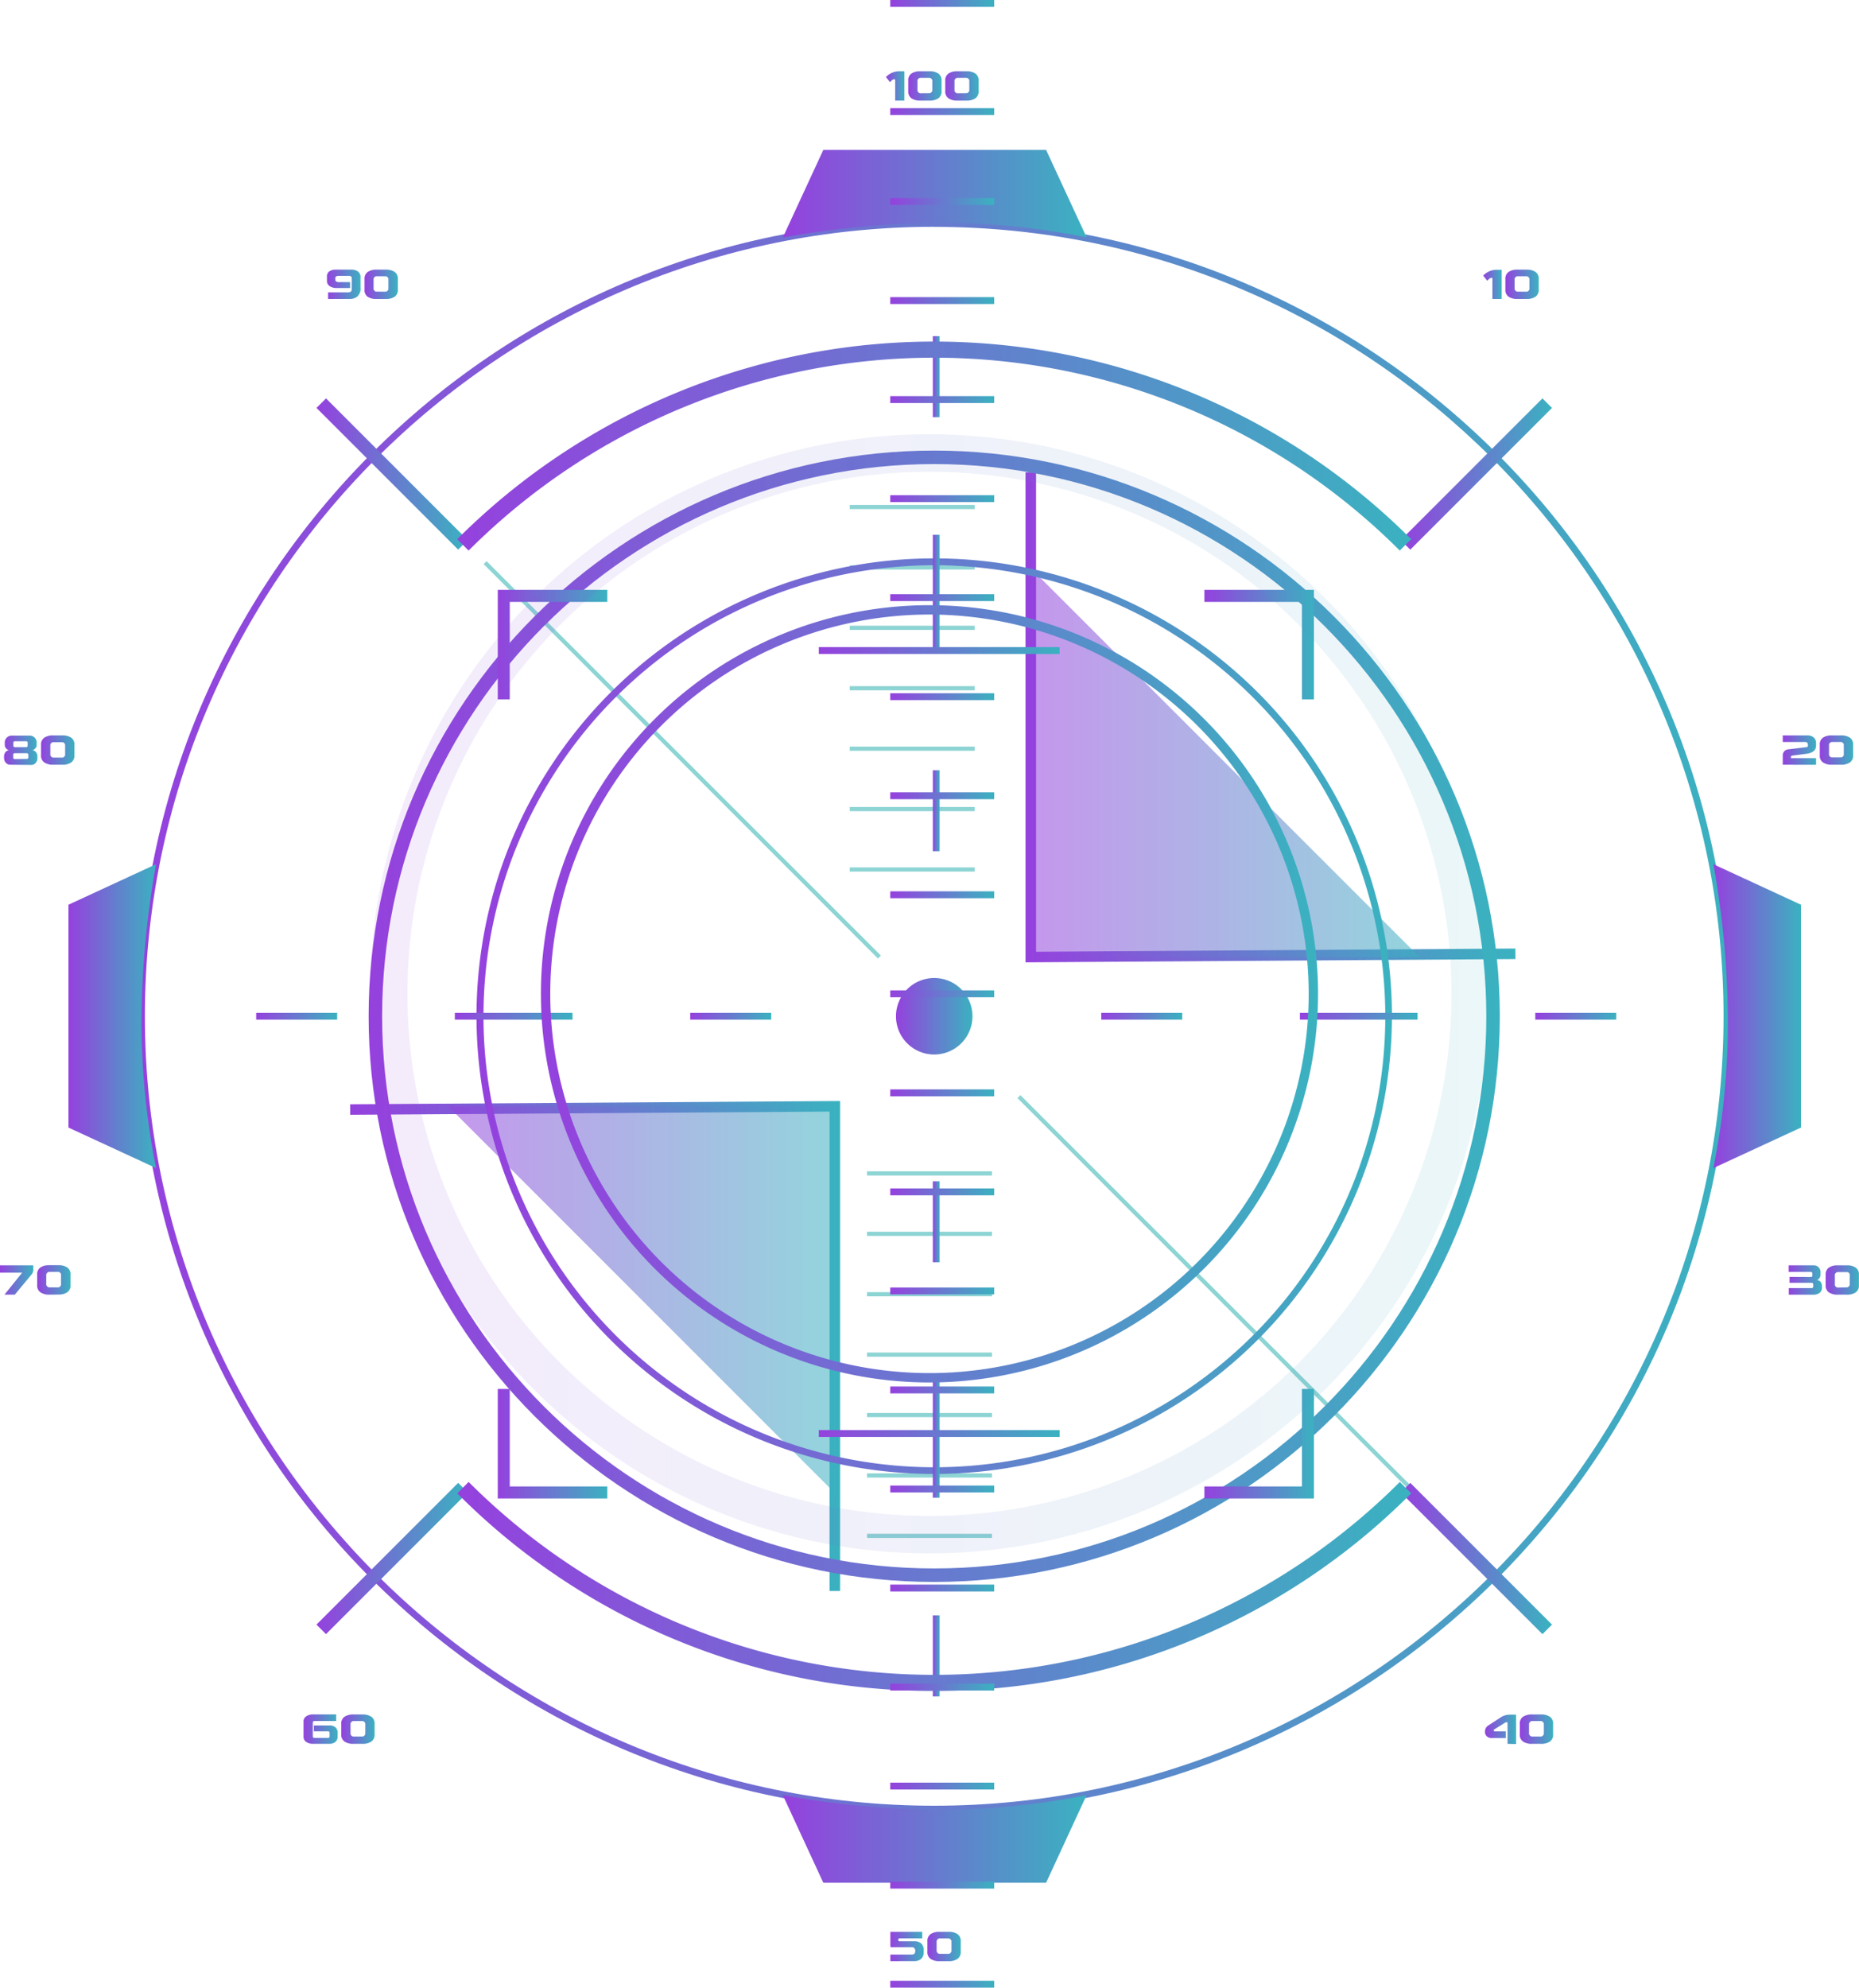 <svg xmlns="http://www.w3.org/2000/svg" xmlns:xlink="http://www.w3.org/1999/xlink" viewBox="0 0 458.95 490.62"><defs><style>.cls-1{mask:url(#mask);filter:url(#luminosity-noclip-8);}.cls-10,.cls-2,.cls-4,.cls-6,.cls-8{mix-blend-mode:multiply;}.cls-2{fill:url(#Безымянный_градиент_17);}.cls-11,.cls-3{mask:url(#mask-2);}.cls-4{fill:url(#linear-gradient);}.cls-12,.cls-5{mask:url(#mask-3);}.cls-6{fill:url(#linear-gradient-2);}.cls-7{mask:url(#mask-4);filter:url(#luminosity-noclip-9);}.cls-8{fill:url(#linear-gradient-3);}.cls-9{mask:url(#mask-5);filter:url(#luminosity-noclip-10);}.cls-10{fill:url(#linear-gradient-4);}.cls-11{filter:url(#luminosity-noclip-11);}.cls-12{filter:url(#luminosity-noclip-12);}.cls-13{fill:url(#New_Gradient_Swatch_2);}.cls-14{fill:url(#New_Gradient_Swatch_2-2);}.cls-15{opacity:0.55;}.cls-16{fill:url(#New_Gradient_Swatch_2-3);}.cls-17{fill:url(#New_Gradient_Swatch_2-4);}.cls-18,.cls-19,.cls-20,.cls-21,.cls-22,.cls-23,.cls-24,.cls-25,.cls-26,.cls-27,.cls-28,.cls-29,.cls-30,.cls-31,.cls-32,.cls-33{stroke:#8dd4d4;stroke-miterlimit:10;stroke-width:1.03px;}.cls-18{fill:url(#New_Gradient_Swatch_2-5);}.cls-19{fill:url(#New_Gradient_Swatch_2-6);}.cls-20{fill:url(#New_Gradient_Swatch_2-7);}.cls-21{fill:url(#New_Gradient_Swatch_2-8);}.cls-22{fill:url(#New_Gradient_Swatch_2-9);}.cls-23{fill:url(#New_Gradient_Swatch_2-10);}.cls-24{fill:url(#New_Gradient_Swatch_2-11);}.cls-25{fill:url(#New_Gradient_Swatch_2-12);}.cls-26{fill:url(#New_Gradient_Swatch_2-13);}.cls-27{fill:url(#New_Gradient_Swatch_2-14);}.cls-28{fill:url(#New_Gradient_Swatch_2-15);}.cls-29{fill:url(#New_Gradient_Swatch_2-16);}.cls-30{fill:url(#New_Gradient_Swatch_2-17);}.cls-31{fill:url(#New_Gradient_Swatch_2-18);}.cls-32{fill:url(#New_Gradient_Swatch_2-19);}.cls-33{fill:url(#New_Gradient_Swatch_2-20);}.cls-34{opacity:0.2;}.cls-35{mask:url(#mask-8);}.cls-36{fill:url(#New_Gradient_Swatch_2-21);}.cls-37{fill:url(#New_Gradient_Swatch_2-22);}.cls-38{fill:url(#New_Gradient_Swatch_2-23);}.cls-39{fill:url(#New_Gradient_Swatch_2-24);}.cls-40{fill:url(#New_Gradient_Swatch_2-25);}.cls-41{fill:url(#New_Gradient_Swatch_2-26);}.cls-42{fill:url(#New_Gradient_Swatch_2-27);}.cls-43{fill:url(#New_Gradient_Swatch_2-28);}.cls-44{fill:url(#New_Gradient_Swatch_2-29);}.cls-45{fill:url(#New_Gradient_Swatch_2-30);}.cls-46{fill:url(#New_Gradient_Swatch_2-31);}.cls-47{fill:url(#New_Gradient_Swatch_2-32);}.cls-48{fill:url(#New_Gradient_Swatch_2-33);}.cls-49{fill:url(#New_Gradient_Swatch_2-34);}.cls-50{fill:url(#New_Gradient_Swatch_2-35);}.cls-51{fill:url(#New_Gradient_Swatch_2-36);}.cls-52{fill:url(#New_Gradient_Swatch_2-37);}.cls-53{fill:url(#New_Gradient_Swatch_2-38);}.cls-54{fill:url(#New_Gradient_Swatch_2-39);}.cls-55{fill:url(#New_Gradient_Swatch_2-40);}.cls-56{fill:url(#New_Gradient_Swatch_2-41);}.cls-57{fill:url(#New_Gradient_Swatch_2-42);}.cls-58{fill:url(#New_Gradient_Swatch_2-43);}.cls-59{fill:url(#New_Gradient_Swatch_2-44);}.cls-60{fill:url(#New_Gradient_Swatch_2-45);}.cls-61{fill:url(#New_Gradient_Swatch_2-46);}.cls-62{fill:url(#New_Gradient_Swatch_2-47);}.cls-63{fill:url(#New_Gradient_Swatch_2-48);}.cls-64{fill:url(#New_Gradient_Swatch_2-49);}.cls-65{fill:url(#New_Gradient_Swatch_2-50);}.cls-66{fill:url(#New_Gradient_Swatch_2-51);}.cls-67{fill:url(#New_Gradient_Swatch_2-52);}.cls-68{fill:url(#New_Gradient_Swatch_2-53);}.cls-69{fill:url(#New_Gradient_Swatch_2-54);}.cls-70{fill:url(#New_Gradient_Swatch_2-55);}.cls-71{fill:url(#New_Gradient_Swatch_2-56);}.cls-72{fill:url(#New_Gradient_Swatch_2-57);}.cls-73{fill:url(#New_Gradient_Swatch_2-58);}.cls-74{fill:url(#New_Gradient_Swatch_2-59);}.cls-75{fill:url(#New_Gradient_Swatch_2-60);}.cls-76{fill:url(#New_Gradient_Swatch_2-61);}.cls-77{fill:url(#New_Gradient_Swatch_2-62);}.cls-78{fill:url(#New_Gradient_Swatch_2-63);}.cls-79{fill:url(#New_Gradient_Swatch_2-64);}.cls-80{fill:url(#New_Gradient_Swatch_2-65);}.cls-81{fill:url(#New_Gradient_Swatch_2-66);}.cls-82{fill:url(#New_Gradient_Swatch_2-67);}.cls-83{fill:url(#New_Gradient_Swatch_2-68);}.cls-84{fill:url(#New_Gradient_Swatch_2-69);}.cls-85{fill:url(#New_Gradient_Swatch_2-70);}.cls-86{fill:url(#New_Gradient_Swatch_2-71);}.cls-87{fill:url(#New_Gradient_Swatch_2-72);}.cls-88{fill:url(#New_Gradient_Swatch_2-73);}.cls-89{fill:url(#New_Gradient_Swatch_2-74);}.cls-90{fill:url(#New_Gradient_Swatch_2-75);}.cls-91{fill:url(#New_Gradient_Swatch_2-76);}.cls-92{fill:url(#New_Gradient_Swatch_2-77);}.cls-93{fill:url(#New_Gradient_Swatch_2-78);}.cls-94{fill:url(#New_Gradient_Swatch_2-79);}.cls-95{fill:url(#New_Gradient_Swatch_2-80);}.cls-96{fill:url(#New_Gradient_Swatch_2-81);}.cls-97{fill:url(#New_Gradient_Swatch_2-82);}.cls-98{fill:url(#New_Gradient_Swatch_2-83);}.cls-99{fill:url(#New_Gradient_Swatch_2-84);}.cls-100{fill:url(#New_Gradient_Swatch_2-85);}.cls-101{fill:url(#New_Gradient_Swatch_2-86);}.cls-102{fill:url(#New_Gradient_Swatch_2-87);}.cls-103{fill:url(#New_Gradient_Swatch_2-88);}.cls-104{fill:url(#New_Gradient_Swatch_2-89);}.cls-105{fill:url(#New_Gradient_Swatch_2-90);}.cls-106{fill:url(#New_Gradient_Swatch_2-91);}.cls-107{fill:url(#New_Gradient_Swatch_2-92);}.cls-108{fill:url(#New_Gradient_Swatch_2-93);}.cls-109{fill:url(#New_Gradient_Swatch_2-94);}.cls-110{fill:url(#New_Gradient_Swatch_2-95);}.cls-111{fill:url(#New_Gradient_Swatch_2-96);}.cls-112{opacity:0.1;fill:url(#New_Gradient_Swatch_2-97);}.cls-113{mask:url(#mask-9);}.cls-114{fill:url(#New_Gradient_Swatch_2-98);}.cls-115{mask:url(#mask-10);}.cls-116{fill:url(#New_Gradient_Swatch_2-99);}.cls-117{opacity:0.4;}.cls-118{mask:url(#mask-11);}.cls-119{fill:url(#New_Gradient_Swatch_2-100);}.cls-120{mask:url(#mask-12);}.cls-121{fill:url(#New_Gradient_Swatch_2-101);}.cls-122{filter:url(#luminosity-noclip-5);}.cls-123{filter:url(#luminosity-noclip-4);}.cls-124{filter:url(#luminosity-noclip-3);}.cls-125{filter:url(#luminosity-noclip-2);}.cls-126{filter:url(#luminosity-noclip);}</style><filter id="luminosity-noclip" x="34.94" y="-8436.77" width="391.41" height="32766" filterUnits="userSpaceOnUse" color-interpolation-filters="sRGB"><feFlood flood-color="#fff" result="bg"/><feBlend in="SourceGraphic" in2="bg"/></filter><mask id="mask" x="34.94" y="-8436.77" width="391.41" height="32766" maskUnits="userSpaceOnUse"><g class="cls-126"/></mask><radialGradient id="Безымянный_градиент_17" cx="230.64" cy="250.85" r="195.7" gradientUnits="userSpaceOnUse"><stop offset="0" stop-color="#fff"/><stop offset="0.12" stop-color="#fbfbfb"/><stop offset="0.25" stop-color="#eee"/><stop offset="0.37" stop-color="#dadada"/><stop offset="0.5" stop-color="#bcbcbc"/><stop offset="0.63" stop-color="#979797"/><stop offset="0.76" stop-color="#696969"/><stop offset="0.89" stop-color="#343434"/><stop offset="1"/></radialGradient><filter id="luminosity-noclip-2" x="250.15" y="-8436.77" width="93.62" height="32766" filterUnits="userSpaceOnUse" color-interpolation-filters="sRGB"><feFlood flood-color="#fff" result="bg"/><feBlend in="SourceGraphic" in2="bg"/></filter><mask id="mask-2" x="250.15" y="-8436.77" width="93.62" height="32766" maskUnits="userSpaceOnUse"><g class="cls-125"/></mask><linearGradient id="linear-gradient" x1="312.51" y1="162.27" x2="250.74" y2="224.05" gradientUnits="userSpaceOnUse"><stop offset="0" stop-color="#fff"/><stop offset="0.03" stop-color="#ededed"/><stop offset="0.14" stop-color="#b6b6b6"/><stop offset="0.26" stop-color="#868686"/><stop offset="0.37" stop-color="#5d5d5d"/><stop offset="0.49" stop-color="#3b3b3b"/><stop offset="0.61" stop-color="#212121"/><stop offset="0.73" stop-color="#0f0f0f"/><stop offset="0.86" stop-color="#040404"/><stop offset="1"/></linearGradient><filter id="luminosity-noclip-3" x="115.17" y="-8436.77" width="93.62" height="32766" filterUnits="userSpaceOnUse" color-interpolation-filters="sRGB"><feFlood flood-color="#fff" result="bg"/><feBlend in="SourceGraphic" in2="bg"/></filter><mask id="mask-3" x="115.17" y="-8436.77" width="93.62" height="32766" maskUnits="userSpaceOnUse"><g class="cls-124"/></mask><linearGradient id="linear-gradient-2" x1="-875.74" y1="-833.25" x2="-937.51" y2="-771.48" gradientTransform="translate(-729.3 -504.91) rotate(180)" xlink:href="#linear-gradient"/><filter id="luminosity-noclip-4" x="243.82" y="-8436.77" width="64.93" height="32766" filterUnits="userSpaceOnUse" color-interpolation-filters="sRGB"><feFlood flood-color="#fff" result="bg"/><feBlend in="SourceGraphic" in2="bg"/></filter><mask id="mask-4" x="243.82" y="-8436.77" width="64.93" height="32766" maskUnits="userSpaceOnUse"><g class="cls-123"/></mask><linearGradient id="linear-gradient-3" x1="287.06" y1="187.72" x2="244.22" y2="230.56" xlink:href="#linear-gradient"/><filter id="luminosity-noclip-5" x="150.2" y="-8436.77" width="64.93" height="32766" filterUnits="userSpaceOnUse" color-interpolation-filters="sRGB"><feFlood flood-color="#fff" result="bg"/><feBlend in="SourceGraphic" in2="bg"/></filter><mask id="mask-5" x="150.2" y="-8436.77" width="64.93" height="32766" maskUnits="userSpaceOnUse"><g class="cls-122"/></mask><linearGradient id="linear-gradient-4" x1="-901.19" y1="-807.8" x2="-944.03" y2="-764.96" gradientTransform="translate(-729.3 -504.91) rotate(180)" xlink:href="#linear-gradient"/><linearGradient id="New_Gradient_Swatch_2" x1="253.18" y1="177.07" x2="374.13" y2="177.07" gradientUnits="userSpaceOnUse"><stop offset="0" stop-color="#9541de"/><stop offset="1" stop-color="#3ab2c0"/></linearGradient><linearGradient id="New_Gradient_Swatch_2-2" x1="86.45" y1="332.24" x2="207.39" y2="332.24" xlink:href="#New_Gradient_Swatch_2"/><linearGradient id="New_Gradient_Swatch_2-3" x1="254.74" y1="188.38" x2="350.44" y2="188.38" xlink:href="#New_Gradient_Swatch_2"/><linearGradient id="New_Gradient_Swatch_2-4" x1="110.65" y1="320.92" x2="206.36" y2="320.92" xlink:href="#New_Gradient_Swatch_2"/><linearGradient id="New_Gradient_Swatch_2-5" x1="119.76" y1="187.56" x2="217.11" y2="187.56" xlink:href="#New_Gradient_Swatch_2"/><linearGradient id="New_Gradient_Swatch_2-6" x1="251.55" y1="319.35" x2="348.9" y2="319.35" xlink:href="#New_Gradient_Swatch_2"/><linearGradient id="New_Gradient_Swatch_2-7" x1="209.78" y1="214.62" x2="240.63" y2="214.62" xlink:href="#New_Gradient_Swatch_2"/><linearGradient id="New_Gradient_Swatch_2-8" x1="209.78" y1="199.71" x2="240.63" y2="199.71" xlink:href="#New_Gradient_Swatch_2"/><linearGradient id="New_Gradient_Swatch_2-9" x1="209.78" y1="184.8" x2="240.63" y2="184.8" xlink:href="#New_Gradient_Swatch_2"/><linearGradient id="New_Gradient_Swatch_2-10" x1="209.78" y1="169.88" x2="240.63" y2="169.88" xlink:href="#New_Gradient_Swatch_2"/><linearGradient id="New_Gradient_Swatch_2-11" x1="209.78" y1="154.97" x2="240.63" y2="154.97" xlink:href="#New_Gradient_Swatch_2"/><linearGradient id="New_Gradient_Swatch_2-12" x1="209.78" y1="140.06" x2="240.63" y2="140.06" xlink:href="#New_Gradient_Swatch_2"/><linearGradient id="New_Gradient_Swatch_2-13" x1="209.78" y1="125.15" x2="240.63" y2="125.15" xlink:href="#New_Gradient_Swatch_2"/><linearGradient id="New_Gradient_Swatch_2-14" x1="214.05" y1="379.11" x2="244.9" y2="379.11" xlink:href="#New_Gradient_Swatch_2"/><linearGradient id="New_Gradient_Swatch_2-15" x1="214.05" y1="364.2" x2="244.9" y2="364.2" xlink:href="#New_Gradient_Swatch_2"/><linearGradient id="New_Gradient_Swatch_2-16" x1="214.05" y1="349.29" x2="244.9" y2="349.29" xlink:href="#New_Gradient_Swatch_2"/><linearGradient id="New_Gradient_Swatch_2-17" x1="214.05" y1="334.37" x2="244.9" y2="334.37" xlink:href="#New_Gradient_Swatch_2"/><linearGradient id="New_Gradient_Swatch_2-18" x1="214.05" y1="319.46" x2="244.9" y2="319.46" xlink:href="#New_Gradient_Swatch_2"/><linearGradient id="New_Gradient_Swatch_2-19" x1="214.05" y1="304.55" x2="244.9" y2="304.55" xlink:href="#New_Gradient_Swatch_2"/><linearGradient id="New_Gradient_Swatch_2-20" x1="214.05" y1="289.64" x2="244.9" y2="289.64" xlink:href="#New_Gradient_Swatch_2"/><filter id="luminosity-noclip-8" x="34.94" y="55.14" width="391.41" height="391.41" filterUnits="userSpaceOnUse" color-interpolation-filters="sRGB"><feFlood flood-color="#fff" result="bg"/><feBlend in="SourceGraphic" in2="bg"/></filter><mask id="mask-8" x="34.94" y="55.14" width="391.41" height="391.41" maskUnits="userSpaceOnUse"><g class="cls-1"><circle class="cls-2" cx="230.64" cy="250.85" r="195.7"/></g></mask><linearGradient id="New_Gradient_Swatch_2-21" x1="34.94" y1="250.85" x2="426.34" y2="250.85" xlink:href="#New_Gradient_Swatch_2"/><linearGradient id="New_Gradient_Swatch_2-22" x1="34.11" y1="250.85" x2="427.18" y2="250.85" xlink:href="#New_Gradient_Swatch_2"/><linearGradient id="New_Gradient_Swatch_2-23" x1="117.66" y1="250.85" x2="343.62" y2="250.85" xlink:href="#New_Gradient_Swatch_2"/><linearGradient id="New_Gradient_Swatch_2-24" x1="91.01" y1="250.85" x2="370.27" y2="250.85" xlink:href="#New_Gradient_Swatch_2"/><linearGradient id="New_Gradient_Swatch_2-25" x1="16.9" y1="250.85" x2="38.52" y2="250.85" xlink:href="#New_Gradient_Swatch_2"/><linearGradient id="New_Gradient_Swatch_2-26" x1="423.04" y1="250.85" x2="444.67" y2="250.85" xlink:href="#New_Gradient_Swatch_2"/><linearGradient id="New_Gradient_Swatch_2-27" x1="193.31" y1="453.92" x2="268.26" y2="453.92" xlink:href="#New_Gradient_Swatch_2"/><linearGradient id="New_Gradient_Swatch_2-28" x1="193.31" y1="47.78" x2="268.26" y2="47.78" xlink:href="#New_Gradient_Swatch_2"/><linearGradient id="New_Gradient_Swatch_2-29" x1="63.25" y1="250.85" x2="83.24" y2="250.85" xlink:href="#New_Gradient_Swatch_2"/><linearGradient id="New_Gradient_Swatch_2-30" x1="112.29" y1="250.85" x2="141.35" y2="250.85" xlink:href="#New_Gradient_Swatch_2"/><linearGradient id="New_Gradient_Swatch_2-31" x1="170.4" y1="250.85" x2="190.39" y2="250.85" xlink:href="#New_Gradient_Swatch_2"/><linearGradient id="New_Gradient_Swatch_2-32" x1="271.88" y1="250.85" x2="291.86" y2="250.85" xlink:href="#New_Gradient_Swatch_2"/><linearGradient id="New_Gradient_Swatch_2-33" x1="320.92" y1="250.85" x2="349.97" y2="250.85" xlink:href="#New_Gradient_Swatch_2"/><linearGradient id="New_Gradient_Swatch_2-34" x1="379.03" y1="250.85" x2="399.01" y2="250.85" xlink:href="#New_Gradient_Swatch_2"/><linearGradient id="New_Gradient_Swatch_2-35" x1="230.3" y1="408.73" x2="231.97" y2="408.73" xlink:href="#New_Gradient_Swatch_2"/><linearGradient id="New_Gradient_Swatch_2-36" x1="230.3" y1="355.16" x2="231.97" y2="355.16" xlink:href="#New_Gradient_Swatch_2"/><linearGradient id="New_Gradient_Swatch_2-37" x1="230.3" y1="301.58" x2="231.97" y2="301.58" xlink:href="#New_Gradient_Swatch_2"/><linearGradient id="New_Gradient_Swatch_2-38" x1="230.3" y1="200.11" x2="231.97" y2="200.11" xlink:href="#New_Gradient_Swatch_2"/><linearGradient id="New_Gradient_Swatch_2-39" x1="230.3" y1="146.54" x2="231.97" y2="146.54" xlink:href="#New_Gradient_Swatch_2"/><linearGradient id="New_Gradient_Swatch_2-40" x1="230.3" y1="92.96" x2="231.97" y2="92.96" xlink:href="#New_Gradient_Swatch_2"/><linearGradient id="New_Gradient_Swatch_2-41" x1="345.82" y1="117" x2="383.15" y2="117" gradientTransform="translate(189.49 -223.46) rotate(45)" xlink:href="#New_Gradient_Swatch_2"/><linearGradient id="New_Gradient_Swatch_2-42" x1="78.13" y1="384.69" x2="115.47" y2="384.69" gradientTransform="translate(300.37 44.23) rotate(45)" xlink:href="#New_Gradient_Swatch_2"/><linearGradient id="New_Gradient_Swatch_2-43" x1="345.81" y1="384.69" x2="383.15" y2="384.69" gradientTransform="translate(378.78 -145.06) rotate(45)" xlink:href="#New_Gradient_Swatch_2"/><linearGradient id="New_Gradient_Swatch_2-44" x1="78.13" y1="117" x2="115.46" y2="117" gradientTransform="translate(111.08 -34.17) rotate(45)" xlink:href="#New_Gradient_Swatch_2"/><linearGradient id="New_Gradient_Swatch_2-45" x1="221.2" y1="250.85" x2="240.08" y2="250.85" xlink:href="#New_Gradient_Swatch_2"/><linearGradient id="New_Gradient_Swatch_2-46" x1="112.89" y1="391.59" x2="348.4" y2="391.59" xlink:href="#New_Gradient_Swatch_2"/><linearGradient id="New_Gradient_Swatch_2-47" x1="112.88" y1="110.11" x2="348.39" y2="110.11" xlink:href="#New_Gradient_Swatch_2"/><linearGradient id="New_Gradient_Swatch_2-48" x1="297.34" y1="159.12" x2="324.38" y2="159.12" xlink:href="#New_Gradient_Swatch_2"/><linearGradient id="New_Gradient_Swatch_2-49" x1="297.34" y1="356.36" x2="324.38" y2="356.36" xlink:href="#New_Gradient_Swatch_2"/><linearGradient id="New_Gradient_Swatch_2-50" x1="122.89" y1="356.36" x2="149.93" y2="356.36" xlink:href="#New_Gradient_Swatch_2"/><linearGradient id="New_Gradient_Swatch_2-51" x1="122.89" y1="159.12" x2="149.93" y2="159.12" xlink:href="#New_Gradient_Swatch_2"/><linearGradient id="New_Gradient_Swatch_2-52" x1="219.79" y1="0.85" x2="245.44" y2="0.85" xlink:href="#New_Gradient_Swatch_2"/><linearGradient id="New_Gradient_Swatch_2-53" x1="219.79" y1="27.55" x2="245.44" y2="27.55" xlink:href="#New_Gradient_Swatch_2"/><linearGradient id="New_Gradient_Swatch_2-54" x1="219.79" y1="49.74" x2="245.44" y2="49.74" xlink:href="#New_Gradient_Swatch_2"/><linearGradient id="New_Gradient_Swatch_2-55" x1="219.79" y1="74.19" x2="245.44" y2="74.19" xlink:href="#New_Gradient_Swatch_2"/><linearGradient id="New_Gradient_Swatch_2-56" x1="219.79" y1="98.63" x2="245.44" y2="98.63" xlink:href="#New_Gradient_Swatch_2"/><linearGradient id="New_Gradient_Swatch_2-57" x1="219.79" y1="123.08" x2="245.44" y2="123.08" xlink:href="#New_Gradient_Swatch_2"/><linearGradient id="New_Gradient_Swatch_2-58" x1="219.79" y1="147.53" x2="245.44" y2="147.53" xlink:href="#New_Gradient_Swatch_2"/><linearGradient id="New_Gradient_Swatch_2-59" x1="219.79" y1="171.97" x2="245.44" y2="171.97" xlink:href="#New_Gradient_Swatch_2"/><linearGradient id="New_Gradient_Swatch_2-60" x1="219.79" y1="196.42" x2="245.44" y2="196.42" xlink:href="#New_Gradient_Swatch_2"/><linearGradient id="New_Gradient_Swatch_2-61" x1="219.79" y1="220.86" x2="245.44" y2="220.86" xlink:href="#New_Gradient_Swatch_2"/><linearGradient id="New_Gradient_Swatch_2-62" x1="219.79" y1="245.31" x2="245.44" y2="245.31" xlink:href="#New_Gradient_Swatch_2"/><linearGradient id="New_Gradient_Swatch_2-63" x1="219.79" y1="269.75" x2="245.44" y2="269.75" xlink:href="#New_Gradient_Swatch_2"/><linearGradient id="New_Gradient_Swatch_2-64" x1="219.79" y1="294.2" x2="245.44" y2="294.2" xlink:href="#New_Gradient_Swatch_2"/><linearGradient id="New_Gradient_Swatch_2-65" x1="219.79" y1="318.65" x2="245.44" y2="318.65" xlink:href="#New_Gradient_Swatch_2"/><linearGradient id="New_Gradient_Swatch_2-66" x1="219.79" y1="343.09" x2="245.44" y2="343.09" xlink:href="#New_Gradient_Swatch_2"/><linearGradient id="New_Gradient_Swatch_2-67" x1="219.79" y1="367.54" x2="245.44" y2="367.54" xlink:href="#New_Gradient_Swatch_2"/><linearGradient id="New_Gradient_Swatch_2-68" x1="219.79" y1="391.98" x2="245.44" y2="391.98" xlink:href="#New_Gradient_Swatch_2"/><linearGradient id="New_Gradient_Swatch_2-69" x1="219.79" y1="416.43" x2="245.44" y2="416.43" xlink:href="#New_Gradient_Swatch_2"/><linearGradient id="New_Gradient_Swatch_2-70" x1="219.79" y1="440.87" x2="245.44" y2="440.87" xlink:href="#New_Gradient_Swatch_2"/><linearGradient id="New_Gradient_Swatch_2-71" x1="219.79" y1="465.32" x2="245.44" y2="465.32" xlink:href="#New_Gradient_Swatch_2"/><linearGradient id="New_Gradient_Swatch_2-72" x1="219.79" y1="489.77" x2="245.44" y2="489.77" xlink:href="#New_Gradient_Swatch_2"/><linearGradient id="New_Gradient_Swatch_2-73" x1="202.15" y1="160.58" x2="261.6" y2="160.58" xlink:href="#New_Gradient_Swatch_2"/><linearGradient id="New_Gradient_Swatch_2-74" x1="202.15" y1="353.84" x2="261.6" y2="353.84" xlink:href="#New_Gradient_Swatch_2"/><linearGradient id="New_Gradient_Swatch_2-75" x1="366.17" y1="70.18" x2="370.73" y2="70.18" xlink:href="#New_Gradient_Swatch_2"/><linearGradient id="New_Gradient_Swatch_2-76" x1="371.65" y1="70.18" x2="379.87" y2="70.18" xlink:href="#New_Gradient_Swatch_2"/><linearGradient id="New_Gradient_Swatch_2-77" x1="440.13" y1="185.14" x2="448.35" y2="185.14" xlink:href="#New_Gradient_Swatch_2"/><linearGradient id="New_Gradient_Swatch_2-78" x1="449.27" y1="185.14" x2="457.49" y2="185.14" xlink:href="#New_Gradient_Swatch_2"/><linearGradient id="New_Gradient_Swatch_2-79" x1="441.59" y1="315.95" x2="449.81" y2="315.95" xlink:href="#New_Gradient_Swatch_2"/><linearGradient id="New_Gradient_Swatch_2-80" x1="450.72" y1="315.95" x2="458.95" y2="315.95" xlink:href="#New_Gradient_Swatch_2"/><linearGradient id="New_Gradient_Swatch_2-81" x1="366.62" y1="426.82" x2="374.29" y2="426.82" xlink:href="#New_Gradient_Swatch_2"/><linearGradient id="New_Gradient_Swatch_2-82" x1="375.21" y1="426.82" x2="383.43" y2="426.82" xlink:href="#New_Gradient_Swatch_2"/><linearGradient id="New_Gradient_Swatch_2-83" x1="219.82" y1="480.47" x2="228.04" y2="480.47" xlink:href="#New_Gradient_Swatch_2"/><linearGradient id="New_Gradient_Swatch_2-84" x1="228.96" y1="480.47" x2="237.18" y2="480.47" xlink:href="#New_Gradient_Swatch_2"/><linearGradient id="New_Gradient_Swatch_2-85" x1="74.94" y1="426.82" x2="83.34" y2="426.82" xlink:href="#New_Gradient_Swatch_2"/><linearGradient id="New_Gradient_Swatch_2-86" x1="84.25" y1="426.82" x2="92.48" y2="426.82" xlink:href="#New_Gradient_Swatch_2"/><linearGradient id="New_Gradient_Swatch_2-87" x1="0" y1="315.95" x2="8.22" y2="315.95" xlink:href="#New_Gradient_Swatch_2"/><linearGradient id="New_Gradient_Swatch_2-88" x1="9.14" y1="315.95" x2="17.36" y2="315.95" xlink:href="#New_Gradient_Swatch_2"/><linearGradient id="New_Gradient_Swatch_2-89" x1="1.01" y1="185.14" x2="9.23" y2="185.14" xlink:href="#New_Gradient_Swatch_2"/><linearGradient id="New_Gradient_Swatch_2-90" x1="10.14" y1="185.14" x2="18.37" y2="185.14" xlink:href="#New_Gradient_Swatch_2"/><linearGradient id="New_Gradient_Swatch_2-91" x1="80.68" y1="70.18" x2="89.04" y2="70.18" xlink:href="#New_Gradient_Swatch_2"/><linearGradient id="New_Gradient_Swatch_2-92" x1="89.95" y1="70.18" x2="98.17" y2="70.18" xlink:href="#New_Gradient_Swatch_2"/><linearGradient id="New_Gradient_Swatch_2-93" x1="218.75" y1="21.21" x2="223.32" y2="21.21" xlink:href="#New_Gradient_Swatch_2"/><linearGradient id="New_Gradient_Swatch_2-94" x1="224.23" y1="21.21" x2="232.45" y2="21.21" xlink:href="#New_Gradient_Swatch_2"/><linearGradient id="New_Gradient_Swatch_2-95" x1="233.37" y1="21.21" x2="241.59" y2="21.21" xlink:href="#New_Gradient_Swatch_2"/><linearGradient id="New_Gradient_Swatch_2-96" x1="133.54" y1="245.31" x2="325.4" y2="245.31" xlink:href="#New_Gradient_Swatch_2"/><linearGradient id="New_Gradient_Swatch_2-97" x1="91.36" y1="245.31" x2="367.59" y2="245.31" xlink:href="#New_Gradient_Swatch_2"/><filter id="luminosity-noclip-9" x="243.82" y="166.84" width="64.93" height="63.32" filterUnits="userSpaceOnUse" color-interpolation-filters="sRGB"><feFlood flood-color="#fff" result="bg"/><feBlend in="SourceGraphic" in2="bg"/></filter><mask id="mask-9" x="243.82" y="166.84" width="64.93" height="63.32" maskUnits="userSpaceOnUse"><g class="cls-7"><path class="cls-8" d="M308.75,230.16a75.08,75.08,0,0,0-64.93-63.32v63.32Z"/></g></mask><linearGradient id="New_Gradient_Swatch_2-98" x1="243.82" y1="198.5" x2="308.75" y2="198.5" xlink:href="#New_Gradient_Swatch_2"/><filter id="luminosity-noclip-10" x="150.2" y="260.46" width="64.93" height="63.32" filterUnits="userSpaceOnUse" color-interpolation-filters="sRGB"><feFlood flood-color="#fff" result="bg"/><feBlend in="SourceGraphic" in2="bg"/></filter><mask id="mask-10" x="150.2" y="260.46" width="64.93" height="63.32" maskUnits="userSpaceOnUse"><g class="cls-9"><path class="cls-10" d="M150.2,260.46a75.09,75.09,0,0,0,64.93,63.32V260.46Z"/></g></mask><linearGradient id="New_Gradient_Swatch_2-99" x1="150.2" y1="292.12" x2="215.13" y2="292.12" xlink:href="#New_Gradient_Swatch_2"/><filter id="luminosity-noclip-11" x="250.15" y="132.16" width="93.62" height="91.3" filterUnits="userSpaceOnUse" color-interpolation-filters="sRGB"><feFlood flood-color="#fff" result="bg"/><feBlend in="SourceGraphic" in2="bg"/></filter><mask id="mask-11" x="250.15" y="132.16" width="93.62" height="91.3" maskUnits="userSpaceOnUse"><g class="cls-11"><path class="cls-4" d="M343.78,223.47a108.28,108.28,0,0,0-93.63-91.31v91.31Z"/></g></mask><linearGradient id="New_Gradient_Swatch_2-100" x1="250.15" y1="177.82" x2="343.78" y2="177.82" xlink:href="#New_Gradient_Swatch_2"/><filter id="luminosity-noclip-12" x="115.17" y="267.15" width="93.62" height="91.3" filterUnits="userSpaceOnUse" color-interpolation-filters="sRGB"><feFlood flood-color="#fff" result="bg"/><feBlend in="SourceGraphic" in2="bg"/></filter><mask id="mask-12" x="115.17" y="267.15" width="93.62" height="91.3" maskUnits="userSpaceOnUse"><g class="cls-12"><path class="cls-6" d="M115.17,267.15a108.26,108.26,0,0,0,93.62,91.3v-91.3Z"/></g></mask><linearGradient id="New_Gradient_Swatch_2-101" x1="115.17" y1="312.8" x2="208.79" y2="312.8" xlink:href="#New_Gradient_Swatch_2"/></defs><title>circle_11_purple_blue</title><g id="Layer_2" data-name="Layer 2"><g id="Layer_1-2" data-name="Layer 1"><polygon class="cls-13" points="253.18 237.54 253.18 116.6 255.78 116.6 255.78 234.93 374.11 234.13 374.13 236.73 253.18 237.54"/><polygon class="cls-14" points="86.45 272.58 207.4 271.77 207.4 392.71 204.8 392.71 204.8 274.38 86.47 275.17 86.45 272.58"/><g class="cls-15"><polygon class="cls-16" points="254.74 140.53 254.74 236.23 350.44 236.23 254.74 140.53"/></g><g class="cls-15"><polygon class="cls-17" points="206.35 273.07 110.65 273.07 206.35 368.78 206.35 273.07"/></g><line class="cls-18" x1="217.11" y1="236.23" x2="119.76" y2="138.88"/><line class="cls-19" x1="348.9" y1="368.03" x2="251.55" y2="270.68"/><line class="cls-20" x1="209.78" y1="214.62" x2="240.63" y2="214.62"/><line class="cls-21" x1="209.78" y1="199.71" x2="240.63" y2="199.71"/><line class="cls-22" x1="209.78" y1="184.8" x2="240.63" y2="184.8"/><line class="cls-23" x1="209.78" y1="169.88" x2="240.63" y2="169.88"/><line class="cls-24" x1="209.78" y1="154.97" x2="240.63" y2="154.97"/><line class="cls-25" x1="209.78" y1="140.06" x2="240.63" y2="140.06"/><line class="cls-26" x1="209.78" y1="125.15" x2="240.63" y2="125.15"/><line class="cls-27" x1="214.05" y1="379.11" x2="244.9" y2="379.11"/><line class="cls-28" x1="214.05" y1="364.2" x2="244.9" y2="364.2"/><line class="cls-29" x1="214.05" y1="349.29" x2="244.9" y2="349.29"/><line class="cls-30" x1="214.05" y1="334.37" x2="244.9" y2="334.37"/><line class="cls-31" x1="214.05" y1="319.46" x2="244.9" y2="319.46"/><line class="cls-32" x1="214.05" y1="304.55" x2="244.9" y2="304.55"/><line class="cls-33" x1="214.05" y1="289.64" x2="244.9" y2="289.64"/><g class="cls-34"><g class="cls-35"><circle class="cls-36" cx="230.64" cy="250.85" r="195.7"/></g></g><path class="cls-37" d="M230.64,447.38c-108.37,0-196.53-88.16-196.53-196.53S122.27,54.31,230.64,54.31s196.54,88.17,196.54,196.54S339,447.38,230.64,447.38Zm0-391.4C123.19,56,35.77,143.4,35.77,250.85s87.42,194.87,194.87,194.87S425.51,358.3,425.51,250.85,338.09,56,230.64,56Z"/><path class="cls-38" d="M230.64,363.83a113,113,0,1,1,113-113A113.1,113.1,0,0,1,230.64,363.83Zm0-224.3A111.32,111.32,0,1,0,342,250.85,111.44,111.44,0,0,0,230.64,139.53Z"/><path class="cls-39" d="M230.64,390.48c-77,0-139.63-62.64-139.63-139.63s62.64-139.63,139.63-139.63,139.63,62.64,139.63,139.63S307.63,390.48,230.64,390.48Zm0-275.93c-75.15,0-136.3,61.14-136.3,136.3s61.15,136.3,136.3,136.3,136.3-61.15,136.3-136.3S305.8,114.55,230.64,114.55Z"/><path class="cls-40" d="M38.52,288.32l-21.62-10v-55l21.62-10a224.72,224.72,0,0,0-3.58,37.48A183.94,183.94,0,0,0,38.52,288.32Z"/><path class="cls-41" d="M423,288.32l21.63-10v-55l-21.63-10a224.72,224.72,0,0,1,3.58,37.48A183.94,183.94,0,0,1,423,288.32Z"/><path class="cls-42" d="M268.26,443.1l-10,21.63h-55l-10-21.63a223.92,223.92,0,0,0,37.47,3.59A184.52,184.52,0,0,0,268.26,443.1Z"/><path class="cls-43" d="M268.26,58.59,258.26,37h-55l-10,21.63A224.52,224.52,0,0,1,230.78,55,184.06,184.06,0,0,1,268.26,58.59Z"/><rect class="cls-44" x="63.25" y="250.01" width="19.99" height="1.67"/><rect class="cls-45" x="112.29" y="250.01" width="29.05" height="1.67"/><rect class="cls-46" x="170.4" y="250.01" width="19.99" height="1.67"/><rect class="cls-47" x="271.88" y="250.01" width="19.99" height="1.67"/><rect class="cls-48" x="320.92" y="250.01" width="29.05" height="1.67"/><rect class="cls-49" x="379.03" y="250.01" width="19.99" height="1.67"/><rect class="cls-50" x="230.3" y="398.74" width="1.67" height="19.99"/><rect class="cls-51" x="230.3" y="340.63" width="1.67" height="29.05"/><rect class="cls-52" x="230.3" y="291.59" width="1.67" height="19.99"/><rect class="cls-53" x="230.3" y="190.12" width="1.67" height="19.99"/><rect class="cls-54" x="230.3" y="132.01" width="1.67" height="29.05"/><rect class="cls-55" x="230.3" y="82.97" width="1.67" height="19.99"/><rect class="cls-56" x="339.75" y="115.34" width="49.47" height="3.33" transform="translate(24.02 292) rotate(-45)"/><rect class="cls-57" x="72.06" y="383.03" width="49.48" height="3.33" transform="translate(-243.67 181.12) rotate(-45)"/><rect class="cls-58" x="362.82" y="359.96" width="3.33" height="49.47" transform="translate(-165.26 370.41) rotate(-45)"/><rect class="cls-59" x="95.13" y="92.27" width="3.33" height="49.47" transform="translate(-54.38 102.71) rotate(-45)"/><path class="cls-60" d="M240.08,250.85a9.44,9.44,0,1,1-9.44-9.44A9.44,9.44,0,0,1,240.08,250.85Z"/><path class="cls-61" d="M230.64,417.38a165.44,165.44,0,0,1-117.75-48.77l2.81-2.81a162.56,162.56,0,0,0,229.89,0l2.81,2.81A165.46,165.46,0,0,1,230.64,417.38Z"/><path class="cls-62" d="M115.69,135.9l-2.81-2.81a166.53,166.53,0,0,1,235.51,0l-2.81,2.81a162.57,162.57,0,0,0-229.89,0Z"/><polygon class="cls-63" points="321.42 145.6 297.34 145.6 297.34 148.57 321.42 148.57 321.42 172.64 324.38 172.64 324.38 148.57 324.38 145.6 321.42 145.6"/><polygon class="cls-64" points="324.38 366.91 324.38 342.84 321.42 342.84 321.42 366.91 297.34 366.91 297.34 369.88 321.42 369.88 324.38 369.88 324.38 366.91"/><polygon class="cls-65" points="125.85 369.88 149.93 369.88 149.93 366.91 125.85 366.91 125.85 342.84 122.89 342.84 122.89 366.91 122.89 369.88 125.85 369.88"/><polygon class="cls-66" points="122.89 148.57 122.89 172.64 125.85 172.64 125.85 148.57 149.93 148.57 149.93 145.6 125.85 145.6 122.89 145.6 122.89 148.57"/><rect class="cls-67" x="219.79" width="25.65" height="1.7"/><rect class="cls-68" x="219.79" y="26.7" width="25.65" height="1.7"/><rect class="cls-69" x="219.79" y="48.89" width="25.65" height="1.7"/><rect class="cls-70" x="219.79" y="73.34" width="25.65" height="1.7"/><rect class="cls-71" x="219.79" y="97.78" width="25.65" height="1.7"/><rect class="cls-72" x="219.79" y="122.23" width="25.65" height="1.7"/><rect class="cls-73" x="219.79" y="146.67" width="25.65" height="1.7"/><rect class="cls-74" x="219.79" y="171.12" width="25.65" height="1.7"/><rect class="cls-75" x="219.79" y="195.57" width="25.65" height="1.7"/><rect class="cls-76" x="219.79" y="220.01" width="25.65" height="1.7"/><rect class="cls-77" x="219.79" y="244.46" width="25.65" height="1.7"/><rect class="cls-78" x="219.79" y="268.9" width="25.65" height="1.7"/><rect class="cls-79" x="219.79" y="293.35" width="25.65" height="1.7"/><rect class="cls-80" x="219.79" y="317.8" width="25.65" height="1.7"/><rect class="cls-81" x="219.79" y="342.24" width="25.65" height="1.7"/><rect class="cls-82" x="219.79" y="366.69" width="25.65" height="1.7"/><rect class="cls-83" x="219.79" y="391.13" width="25.65" height="1.7"/><rect class="cls-84" x="219.79" y="415.58" width="25.65" height="1.7"/><rect class="cls-85" x="219.79" y="440.02" width="25.65" height="1.7"/><rect class="cls-86" x="219.79" y="464.47" width="25.65" height="1.7"/><rect class="cls-87" x="219.79" y="488.92" width="25.65" height="1.7"/><rect class="cls-88" x="202.15" y="159.73" width="59.45" height="1.7"/><rect class="cls-89" x="202.15" y="352.99" width="59.45" height="1.7"/><path class="cls-90" d="M368.45,73.8v-5c0-.12,0-.19-.09-.22a.37.37,0,0,0-.18,0,1,1,0,0,0-.64.36l-.37.36-1-1.26a4.54,4.54,0,0,1,3.28-1.45h1.28V73.8Z"/><path class="cls-91" d="M374.57,73.8a3.76,3.76,0,0,1-2.1-.54,2,2,0,0,1-.82-1.81V68.91a2,2,0,0,1,.82-1.81,3.76,3.76,0,0,1,2.1-.54h2.37a3.78,3.78,0,0,1,2.11.54,2,2,0,0,1,.82,1.81v2.54a2,2,0,0,1-.82,1.81,3.78,3.78,0,0,1-2.11.54ZM376.94,72a.62.62,0,0,0,.42-.23.6.6,0,0,0,.22-.4V68.82a.8.8,0,0,0-.64-.63h-2.37a.62.62,0,0,0-.41.22.66.66,0,0,0-.23.41v2.54a.62.62,0,0,0,.23.4.6.6,0,0,0,.41.23Z"/><path class="cls-92" d="M440.13,188.76V186.5a1.47,1.47,0,0,1,1.46-1.54l4.39-.54q.36,0,.36-.36v-.19a.73.73,0,0,0-.18-.54.76.76,0,0,0-.55-.18h-5.48v-1.63h5.94a2.38,2.38,0,0,1,1.73.54,1.74,1.74,0,0,1,.55,1.27v.73c0,1.11-.79,1.78-2.37,2l-3.47.45c-.25,0-.37.15-.37.36v.27h6.21v1.63Z"/><path class="cls-93" d="M452.19,188.76a3.76,3.76,0,0,1-2.1-.54,2,2,0,0,1-.82-1.81v-2.54a2,2,0,0,1,.82-1.81,3.76,3.76,0,0,1,2.1-.54h2.37a3.78,3.78,0,0,1,2.11.54,2,2,0,0,1,.82,1.81v2.54a2,2,0,0,1-.82,1.81,3.78,3.78,0,0,1-2.11.54Zm2.37-1.81a.64.64,0,0,0,.42-.22.62.62,0,0,0,.22-.41v-2.54a.6.6,0,0,0-.22-.4.66.66,0,0,0-.42-.23h-2.37a.64.64,0,0,0-.41.23.62.62,0,0,0-.23.4v2.54a.64.64,0,0,0,.23.41.62.62,0,0,0,.41.22Z"/><path class="cls-94" d="M447.07,315.22a.37.37,0,0,0,.26-.1.35.35,0,0,0,.11-.26v-.54a.36.36,0,0,0-.11-.26.38.38,0,0,0-.26-.11h-5.48v-1.62h6.21a1.64,1.64,0,0,1,1.14.45,1.71,1.71,0,0,1,.51,1.36v.45a1.37,1.37,0,0,1-.35,1c-.23.24-.4.36-.52.37.82.12,1.23.66,1.23,1.63v.18a1.63,1.63,0,0,1-.59,1.36,2.6,2.6,0,0,1-1.6.45h-6v-1.63h5.66a.4.4,0,0,0,.26-.1.36.36,0,0,0,.11-.26V317a.38.38,0,0,0-.11-.25.36.36,0,0,0-.26-.11h-5.48v-1.45Z"/><path class="cls-95" d="M453.65,319.57a3.74,3.74,0,0,1-2.1-.54,2,2,0,0,1-.83-1.82v-2.53a2,2,0,0,1,.83-1.81,3.74,3.74,0,0,1,2.1-.54H456a3.72,3.72,0,0,1,2.1.54,2,2,0,0,1,.83,1.81v2.53a2,2,0,0,1-.83,1.82,3.72,3.72,0,0,1-2.1.54Zm2.37-1.81a.64.64,0,0,0,.41-.23.6.6,0,0,0,.23-.41v-2.53a.6.6,0,0,0-.23-.41A.64.64,0,0,0,456,314h-2.37a.64.64,0,0,0-.41.23.6.6,0,0,0-.23.41v2.53a.6.6,0,0,0,.23.41.64.64,0,0,0,.41.23Z"/><path class="cls-96" d="M372.19,430.44v-5.07a.24.24,0,0,0-.27-.27.64.64,0,0,0-.3.09L369,426.82c-.16.08-.23.17-.23.27a.24.24,0,0,0,.07.2s.12.07.25.07h2.65V429h-3.66a1.48,1.48,0,0,1-1-.41,1.32,1.32,0,0,1-.46-1v-.18a1.71,1.71,0,0,1,.73-1.45l3.2-2.08a3.91,3.91,0,0,1,2.1-.64h1.64v7.25Z"/><path class="cls-97" d="M378.13,430.44a3.69,3.69,0,0,1-2.1-.55,2,2,0,0,1-.82-1.81v-2.53a2,2,0,0,1,.82-1.81,3.77,3.77,0,0,1,2.1-.55h2.38a3.77,3.77,0,0,1,2.1.55,2,2,0,0,1,.82,1.81v2.53a2,2,0,0,1-.82,1.81,3.69,3.69,0,0,1-2.1.55Zm2.38-1.81a.87.87,0,0,0,.64-.64v-2.53a.87.87,0,0,0-.64-.64h-2.38a.87.87,0,0,0-.64.64V428a.87.87,0,0,0,.64.64Z"/><path class="cls-98" d="M219.82,484.09v-1.63H225a1,1,0,0,0,.75-.23.72.72,0,0,0,.21-.5v-.27a.83.83,0,0,0-1-.81H220.1a.33.33,0,0,1-.21-.07.31.31,0,0,1-.07-.21v-3.53h7.86v1.62h-5.57a.37.37,0,0,0-.27.11.39.39,0,0,0-.1.25v0a.4.4,0,0,0,.1.26.41.41,0,0,0,.27.1h3.56a2.56,2.56,0,0,1,1.78.54,2.35,2.35,0,0,1,.59,1.81v.36a2.11,2.11,0,0,1-.59,1.59,2.43,2.43,0,0,1-1.78.59Z"/><path class="cls-99" d="M231.88,484.09a3.69,3.69,0,0,1-2.1-.55,2,2,0,0,1-.82-1.81V479.2a2,2,0,0,1,.82-1.81,3.69,3.69,0,0,1,2.1-.55h2.38a3.69,3.69,0,0,1,2.1.55,2,2,0,0,1,.82,1.81v2.53a2,2,0,0,1-.82,1.81,3.69,3.69,0,0,1-2.1.55Zm2.38-1.81a.87.87,0,0,0,.64-.64v-2.53a.87.87,0,0,0-.64-.64h-2.38a.87.87,0,0,0-.64.64v2.53a.87.87,0,0,0,.64.64Z"/><path class="cls-100" d="M77.22,430.44a2.78,2.78,0,0,1-1.6-.46,1.5,1.5,0,0,1-.68-1.35V425a1.5,1.5,0,0,1,.68-1.36,2.86,2.86,0,0,1,1.6-.46H83v1.63H77.58a.36.36,0,0,0-.26.11.35.35,0,0,0-.1.26v3.44a.35.35,0,0,0,.1.26.4.4,0,0,0,.26.1H81a.4.4,0,0,0,.26-.1.36.36,0,0,0,.11-.26v-.91a.34.34,0,0,0-.11-.25.33.33,0,0,0-.26-.11H77.49v-1.45h3.84a2.22,2.22,0,0,1,1.46.45,1.65,1.65,0,0,1,.55,1.36v.91a1.63,1.63,0,0,1-.55,1.35,2.17,2.17,0,0,1-1.46.46Z"/><path class="cls-101" d="M87.18,430.44a3.64,3.64,0,0,1-2.1-.55,2,2,0,0,1-.83-1.81v-2.53a2,2,0,0,1,.83-1.81,3.72,3.72,0,0,1,2.1-.55h2.37a3.74,3.74,0,0,1,2.1.55,2,2,0,0,1,.83,1.81v2.53a2,2,0,0,1-.83,1.81,3.66,3.66,0,0,1-2.1.55Zm2.37-1.81a.64.64,0,0,0,.41-.23.6.6,0,0,0,.23-.41v-2.53a.6.6,0,0,0-.23-.41.64.64,0,0,0-.41-.23H87.18a.64.64,0,0,0-.41.23.6.6,0,0,0-.23.41V428a.6.6,0,0,0,.23.41.64.64,0,0,0,.41.23Z"/><path class="cls-102" d="M1.1,319.57l4.38-5.43H0v-1.81H8.22v.9a1.78,1.78,0,0,1-.36,1.27l-4.21,5.07Z"/><path class="cls-103" d="M12.06,319.57A3.76,3.76,0,0,1,10,319a2,2,0,0,1-.82-1.82v-2.53a2,2,0,0,1,.82-1.81,3.76,3.76,0,0,1,2.1-.54h2.37a3.78,3.78,0,0,1,2.11.54,2,2,0,0,1,.82,1.81v2.53a2,2,0,0,1-.82,1.82,3.78,3.78,0,0,1-2.11.54Zm2.37-1.81a.66.66,0,0,0,.42-.23.62.62,0,0,0,.22-.41v-2.53a.62.62,0,0,0-.22-.41.66.66,0,0,0-.42-.23H12.06a.87.87,0,0,0-.64.64v2.53a.87.87,0,0,0,.64.64Z"/><path class="cls-104" d="M2.47,188.76a1.42,1.42,0,0,1-1-.45A1.84,1.84,0,0,1,1,187v-.27a1.68,1.68,0,0,1,.35-1.07,1.17,1.17,0,0,1,.88-.47,1.32,1.32,0,0,1-.62-.36,1.25,1.25,0,0,1-.43-1v-.45a1.71,1.71,0,0,1,1.64-1.81H7.4a1.71,1.71,0,0,1,1.65,1.81v.45a1.23,1.23,0,0,1-.44,1,1.3,1.3,0,0,1-.61.36,1.17,1.17,0,0,1,.88.47,1.68,1.68,0,0,1,.35,1.07V187a1.81,1.81,0,0,1-.46,1.36,1.4,1.4,0,0,1-1,.45Zm4-4.34a.42.42,0,0,0,.26-.1.35.35,0,0,0,.1-.26v-.73a.33.33,0,0,0-.1-.25.38.38,0,0,0-.26-.11H3.66a.37.37,0,0,0-.27.11.37.37,0,0,0-.1.25v.73a.4.4,0,0,0,.1.26.41.41,0,0,0,.27.1Zm.18,2.9a.36.36,0,0,0,.26-.11A.33.33,0,0,0,7,187v-.72a.45.45,0,0,0-.12-.25.31.31,0,0,0-.25-.11h-3a.36.36,0,0,0-.27.1.42.42,0,0,0-.1.26V187a.36.36,0,0,0,.1.26.37.37,0,0,0,.27.11Z"/><path class="cls-105" d="M13.07,188.76a3.72,3.72,0,0,1-2.1-.54,2,2,0,0,1-.83-1.81v-2.54a2,2,0,0,1,.83-1.81,3.72,3.72,0,0,1,2.1-.54h2.37a3.76,3.76,0,0,1,2.1.54,2,2,0,0,1,.83,1.81v2.54a2,2,0,0,1-.83,1.81,3.76,3.76,0,0,1-2.1.54ZM15.44,187a.62.62,0,0,0,.41-.22.6.6,0,0,0,.23-.41v-2.54a.58.58,0,0,0-.23-.4.64.64,0,0,0-.41-.23H13.07a.62.62,0,0,0-.41.23.58.58,0,0,0-.23.4v2.54a.84.84,0,0,0,.64.63Z"/><path class="cls-106" d="M86.8,66.56a2.71,2.71,0,0,1,1.57.45A1.74,1.74,0,0,1,89,68.55V70.9a2.73,2.73,0,0,1-.8,2.31,2.89,2.89,0,0,1-1.72.59H81V72.17h4.75a1.48,1.48,0,0,0,.87-.18c.15-.12.23-.42.23-.9V68.73a.57.57,0,0,0-.19-.5.59.59,0,0,0-.36-.13H83.6a1.15,1.15,0,0,0-.59.13.47.47,0,0,0-.23.46v.4a.47.47,0,0,0,.23.38,1,1,0,0,0,.59.17h2.83v1.45H83a2.86,2.86,0,0,1-1.6-.46,1.5,1.5,0,0,1-.68-1.36v-.9A1.59,1.59,0,0,1,81.27,67,2.76,2.76,0,0,1,83,66.56Z"/><path class="cls-107" d="M92.87,73.8a3.76,3.76,0,0,1-2.1-.54A2,2,0,0,1,90,71.45V68.91a2,2,0,0,1,.82-1.81,3.76,3.76,0,0,1,2.1-.54h2.38a3.76,3.76,0,0,1,2.1.54,2,2,0,0,1,.82,1.81v2.54a2,2,0,0,1-.82,1.81,3.76,3.76,0,0,1-2.1.54ZM95.25,72a.6.6,0,0,0,.41-.23.62.62,0,0,0,.23-.4V68.82a.66.66,0,0,0-.23-.41.62.62,0,0,0-.41-.22H92.87a.62.62,0,0,0-.41.22.66.66,0,0,0-.23.41v2.54a.62.62,0,0,0,.23.4.6.6,0,0,0,.41.23Z"/><path class="cls-108" d="M221,24.83v-5c0-.12,0-.19-.08-.22a.41.41,0,0,0-.19-.05,1,1,0,0,0-.64.36l-.37.36-1-1.26A4.54,4.54,0,0,1,222,17.59h1.28v7.24Z"/><path class="cls-109" d="M227.15,24.83a3.76,3.76,0,0,1-2.1-.54,2,2,0,0,1-.82-1.81V19.94a2,2,0,0,1,.82-1.81,3.76,3.76,0,0,1,2.1-.54h2.38a3.76,3.76,0,0,1,2.1.54,2,2,0,0,1,.82,1.81v2.54a2,2,0,0,1-.82,1.81,3.76,3.76,0,0,1-2.1.54ZM229.53,23a.64.64,0,0,0,.41-.23.62.62,0,0,0,.23-.4V19.85a.66.66,0,0,0-.23-.41.62.62,0,0,0-.41-.22h-2.38a.62.62,0,0,0-.41.22.66.66,0,0,0-.23.41v2.54a.62.62,0,0,0,.23.4.64.64,0,0,0,.41.23Z"/><path class="cls-110" d="M236.29,24.83a3.76,3.76,0,0,1-2.1-.54,2,2,0,0,1-.82-1.81V19.94a2,2,0,0,1,.82-1.81,3.76,3.76,0,0,1,2.1-.54h2.37a3.78,3.78,0,0,1,2.11.54,2,2,0,0,1,.82,1.81v2.54a2,2,0,0,1-.82,1.81,3.78,3.78,0,0,1-2.11.54ZM238.66,23a.66.66,0,0,0,.42-.23.6.6,0,0,0,.22-.4V19.85a.8.8,0,0,0-.64-.63h-2.37a.62.62,0,0,0-.41.22.66.66,0,0,0-.23.41v2.54a.62.62,0,0,0,.23.4.64.64,0,0,0,.41.23Z"/><path class="cls-111" d="M229.47,341.24a95.93,95.93,0,1,1,95.93-95.93A96,96,0,0,1,229.47,341.24Zm0-189.55a93.62,93.62,0,1,0,93.62,93.62A93.73,93.73,0,0,0,229.47,151.69Z"/><path class="cls-112" d="M229.47,107.19A138.12,138.12,0,1,0,367.59,245.31,138.11,138.11,0,0,0,229.47,107.19Zm0,267A128.87,128.87,0,1,1,358.34,245.31,128.87,128.87,0,0,1,229.47,374.18Z"/><g class="cls-113"><path class="cls-114" d="M308.75,230.16a75.08,75.08,0,0,0-64.93-63.32v63.32Z"/></g><g class="cls-115"><path class="cls-116" d="M150.2,260.46a75.09,75.09,0,0,0,64.93,63.32V260.46Z"/></g><g class="cls-117"><g class="cls-118"><path class="cls-119" d="M343.78,223.47a108.28,108.28,0,0,0-93.63-91.31v91.31Z"/></g><g class="cls-120"><path class="cls-121" d="M115.17,267.15a108.26,108.26,0,0,0,93.62,91.3v-91.3Z"/></g></g><g class="cls-118"><path class="cls-119" d="M343.78,223.47a108.28,108.28,0,0,0-93.63-91.31v91.31Z"/></g><g class="cls-120"><path class="cls-121" d="M115.17,267.15a108.26,108.26,0,0,0,93.62,91.3v-91.3Z"/></g></g></g></svg>